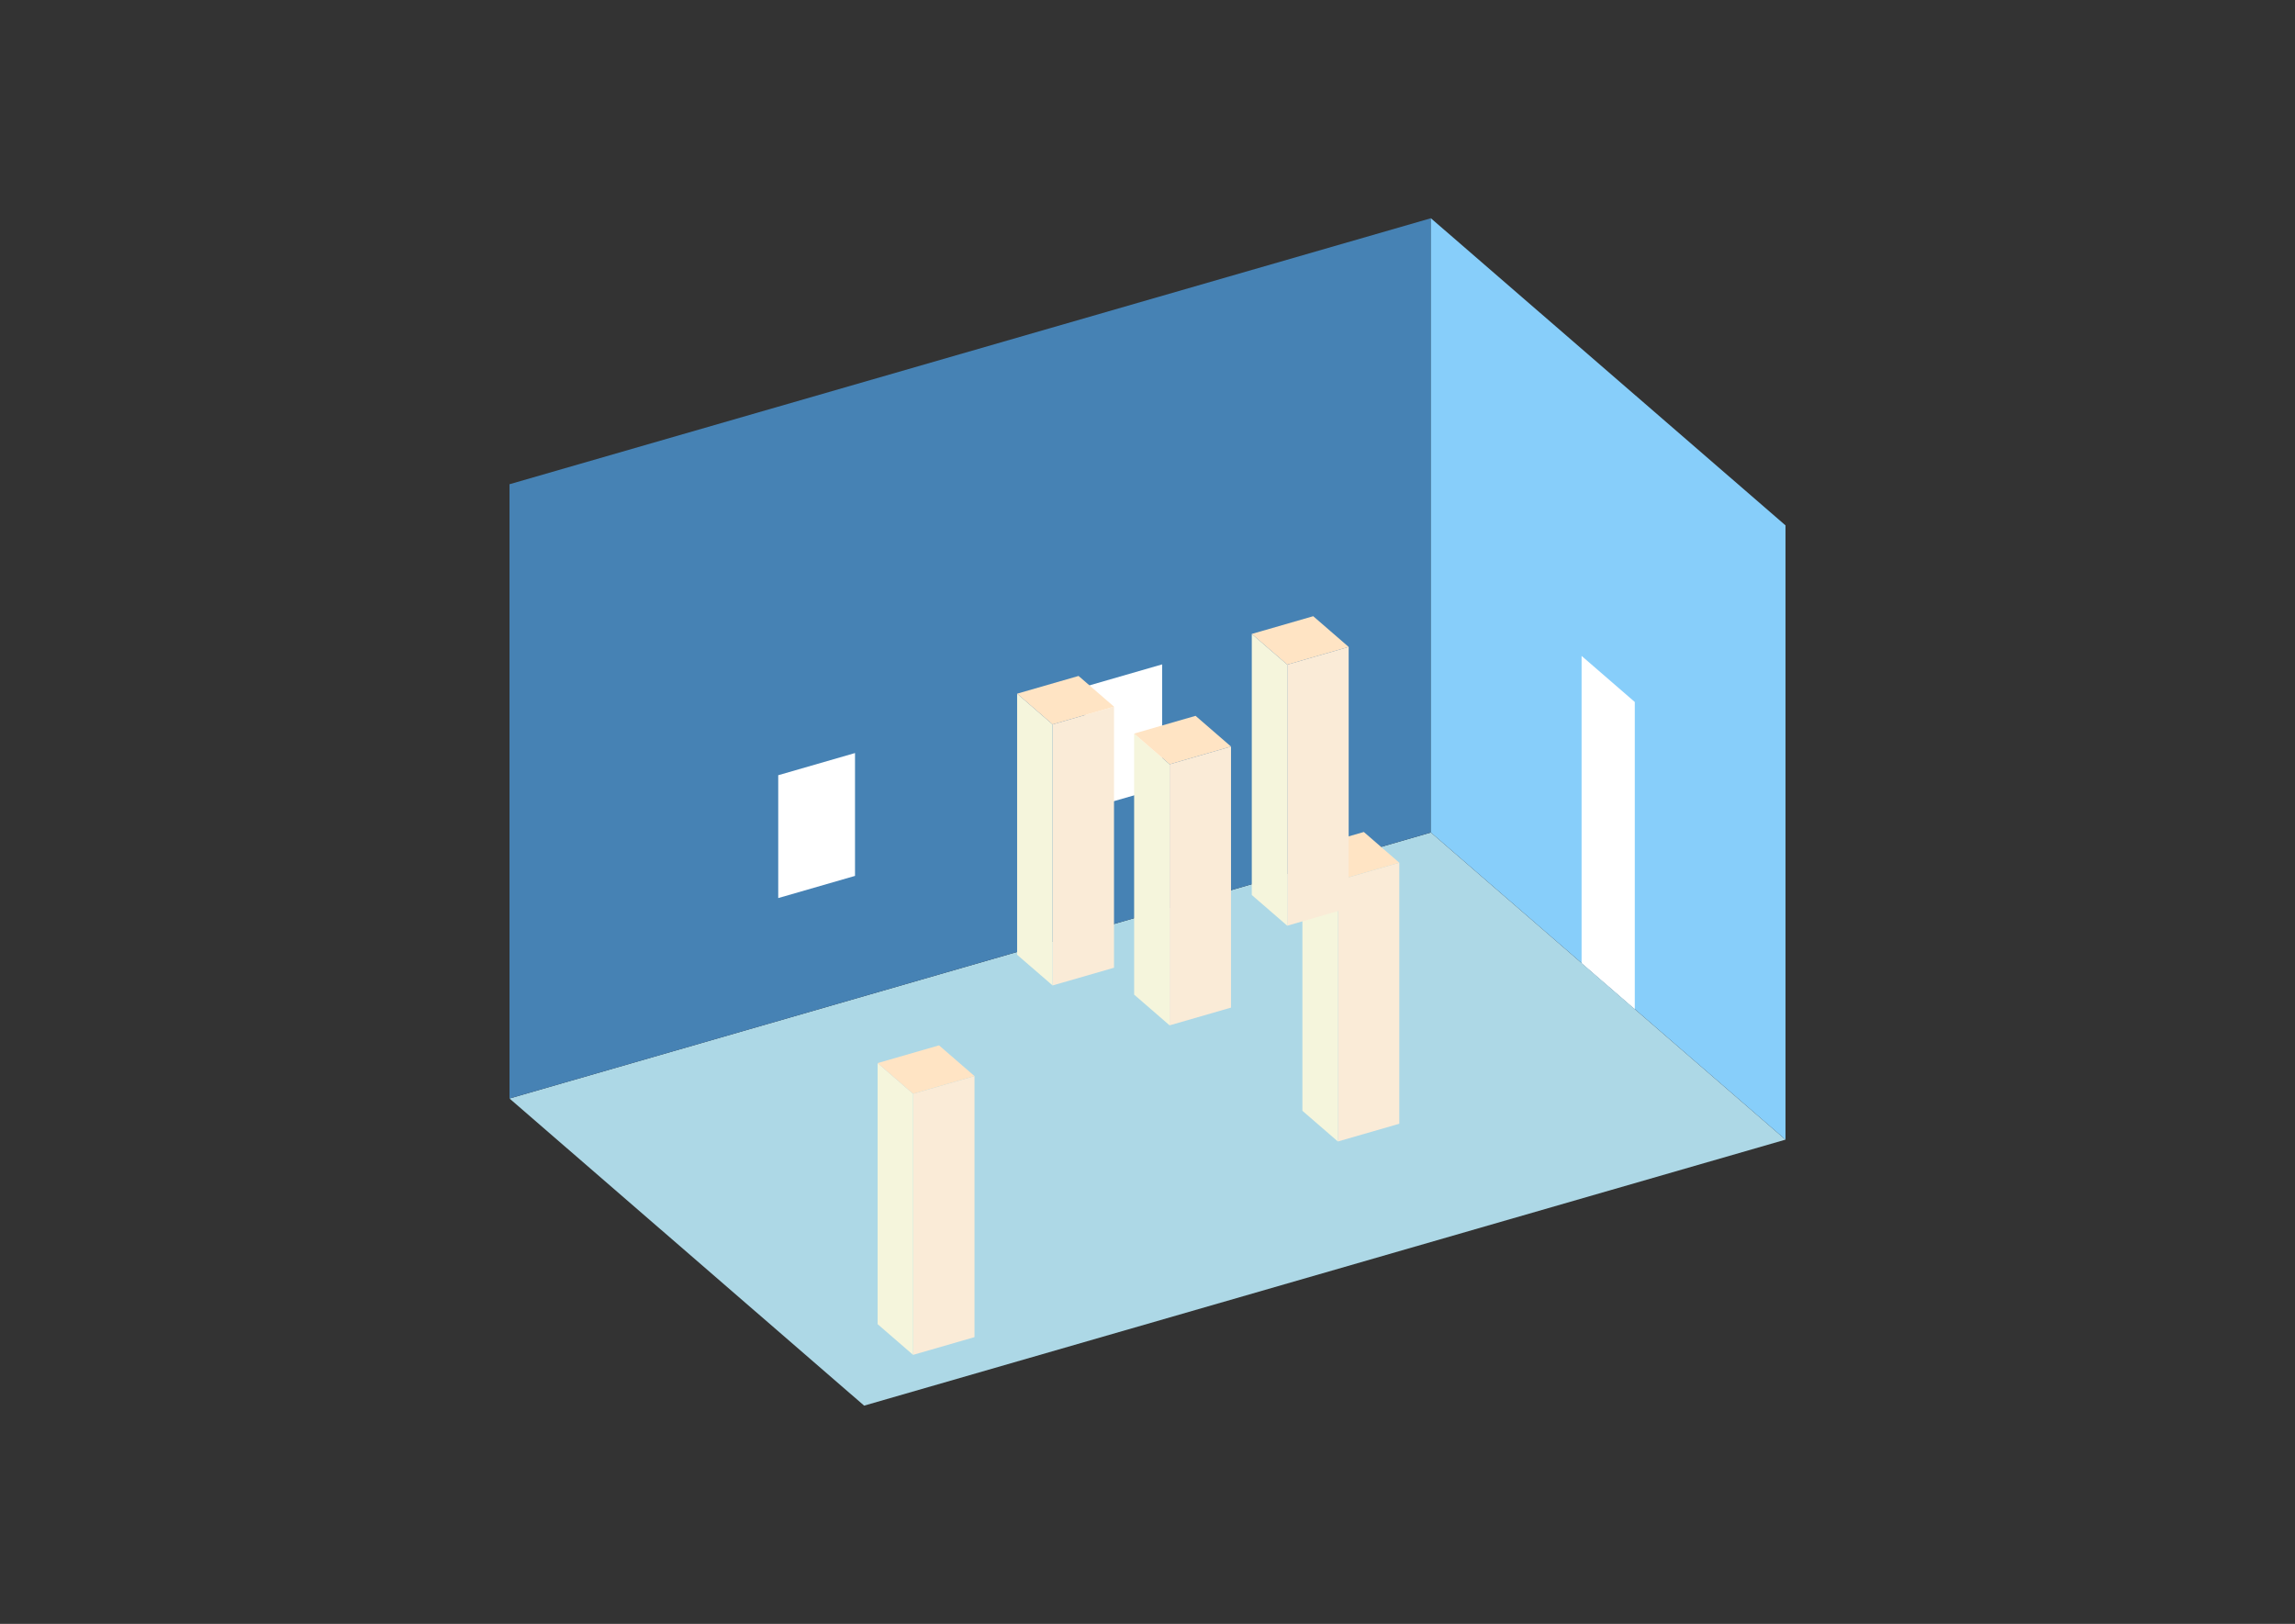 <?xml version="1.0" encoding="UTF-8"?>
<svg
  xmlns="http://www.w3.org/2000/svg"
  width="848"
  height="600"
  style="background-color:white"
>
  <rect width="100%" height="100%" fill="#333333" stroke="none"/>
  <polygon fill="lightblue" points="319.296,519.361 188.259,405.88 528.704,307.602 659.741,421.083" />
  <polygon fill="steelblue" points="188.259,405.88 188.259,178.917 528.704,80.639 528.704,307.602" />
  <polygon fill="lightskyblue" points="659.741,421.083 659.741,194.12 528.704,80.639 528.704,307.602" />
  <polygon fill="white" points="604.05,372.854 604.05,259.372 584.394,242.35 584.394,355.831" />
  <polygon fill="white" points="287.556,331.823 287.556,286.43 315.926,278.24 315.926,323.633" />
  <polygon fill="white" points="401.037,299.063 401.037,253.671 429.407,245.481 429.407,290.874" />
  <polygon fill="antiquewhite" points="494.337,421.765 494.337,325.305 517.033,318.754 517.033,415.213" />
  <polygon fill="beige" points="494.337,421.765 494.337,325.305 481.233,313.957 481.233,410.417" />
  <polygon fill="bisque" points="494.337,325.305 481.233,313.957 503.929,307.405 517.033,318.754" />
  <polygon fill="antiquewhite" points="337.383,500.604 337.383,404.144 360.079,397.593 360.079,494.052" />
  <polygon fill="beige" points="337.383,500.604 337.383,404.144 324.279,392.796 324.279,489.256" />
  <polygon fill="bisque" points="337.383,404.144 324.279,392.796 346.975,386.244 360.079,397.593" />
  <polygon fill="antiquewhite" points="475.637,342.037 475.637,245.578 498.333,239.026 498.333,335.485" />
  <polygon fill="beige" points="475.637,342.037 475.637,245.578 462.533,234.23 462.533,330.689" />
  <polygon fill="bisque" points="475.637,245.578 462.533,234.23 485.23,227.678 498.333,239.026" />
  <polygon fill="antiquewhite" points="432.164,378.849 432.164,282.39 454.86,275.838 454.86,372.297" />
  <polygon fill="beige" points="432.164,378.849 432.164,282.39 419.06,271.042 419.06,367.501" />
  <polygon fill="bisque" points="432.164,282.39 419.06,271.042 441.756,264.49 454.86,275.838" />
  <polygon fill="antiquewhite" points="388.929,364.113 388.929,267.654 411.625,261.102 411.625,357.561" />
  <polygon fill="beige" points="388.929,364.113 388.929,267.654 375.825,256.305 375.825,352.765" />
  <polygon fill="bisque" points="388.929,267.654 375.825,256.305 398.522,249.754 411.625,261.102" />
</svg>
